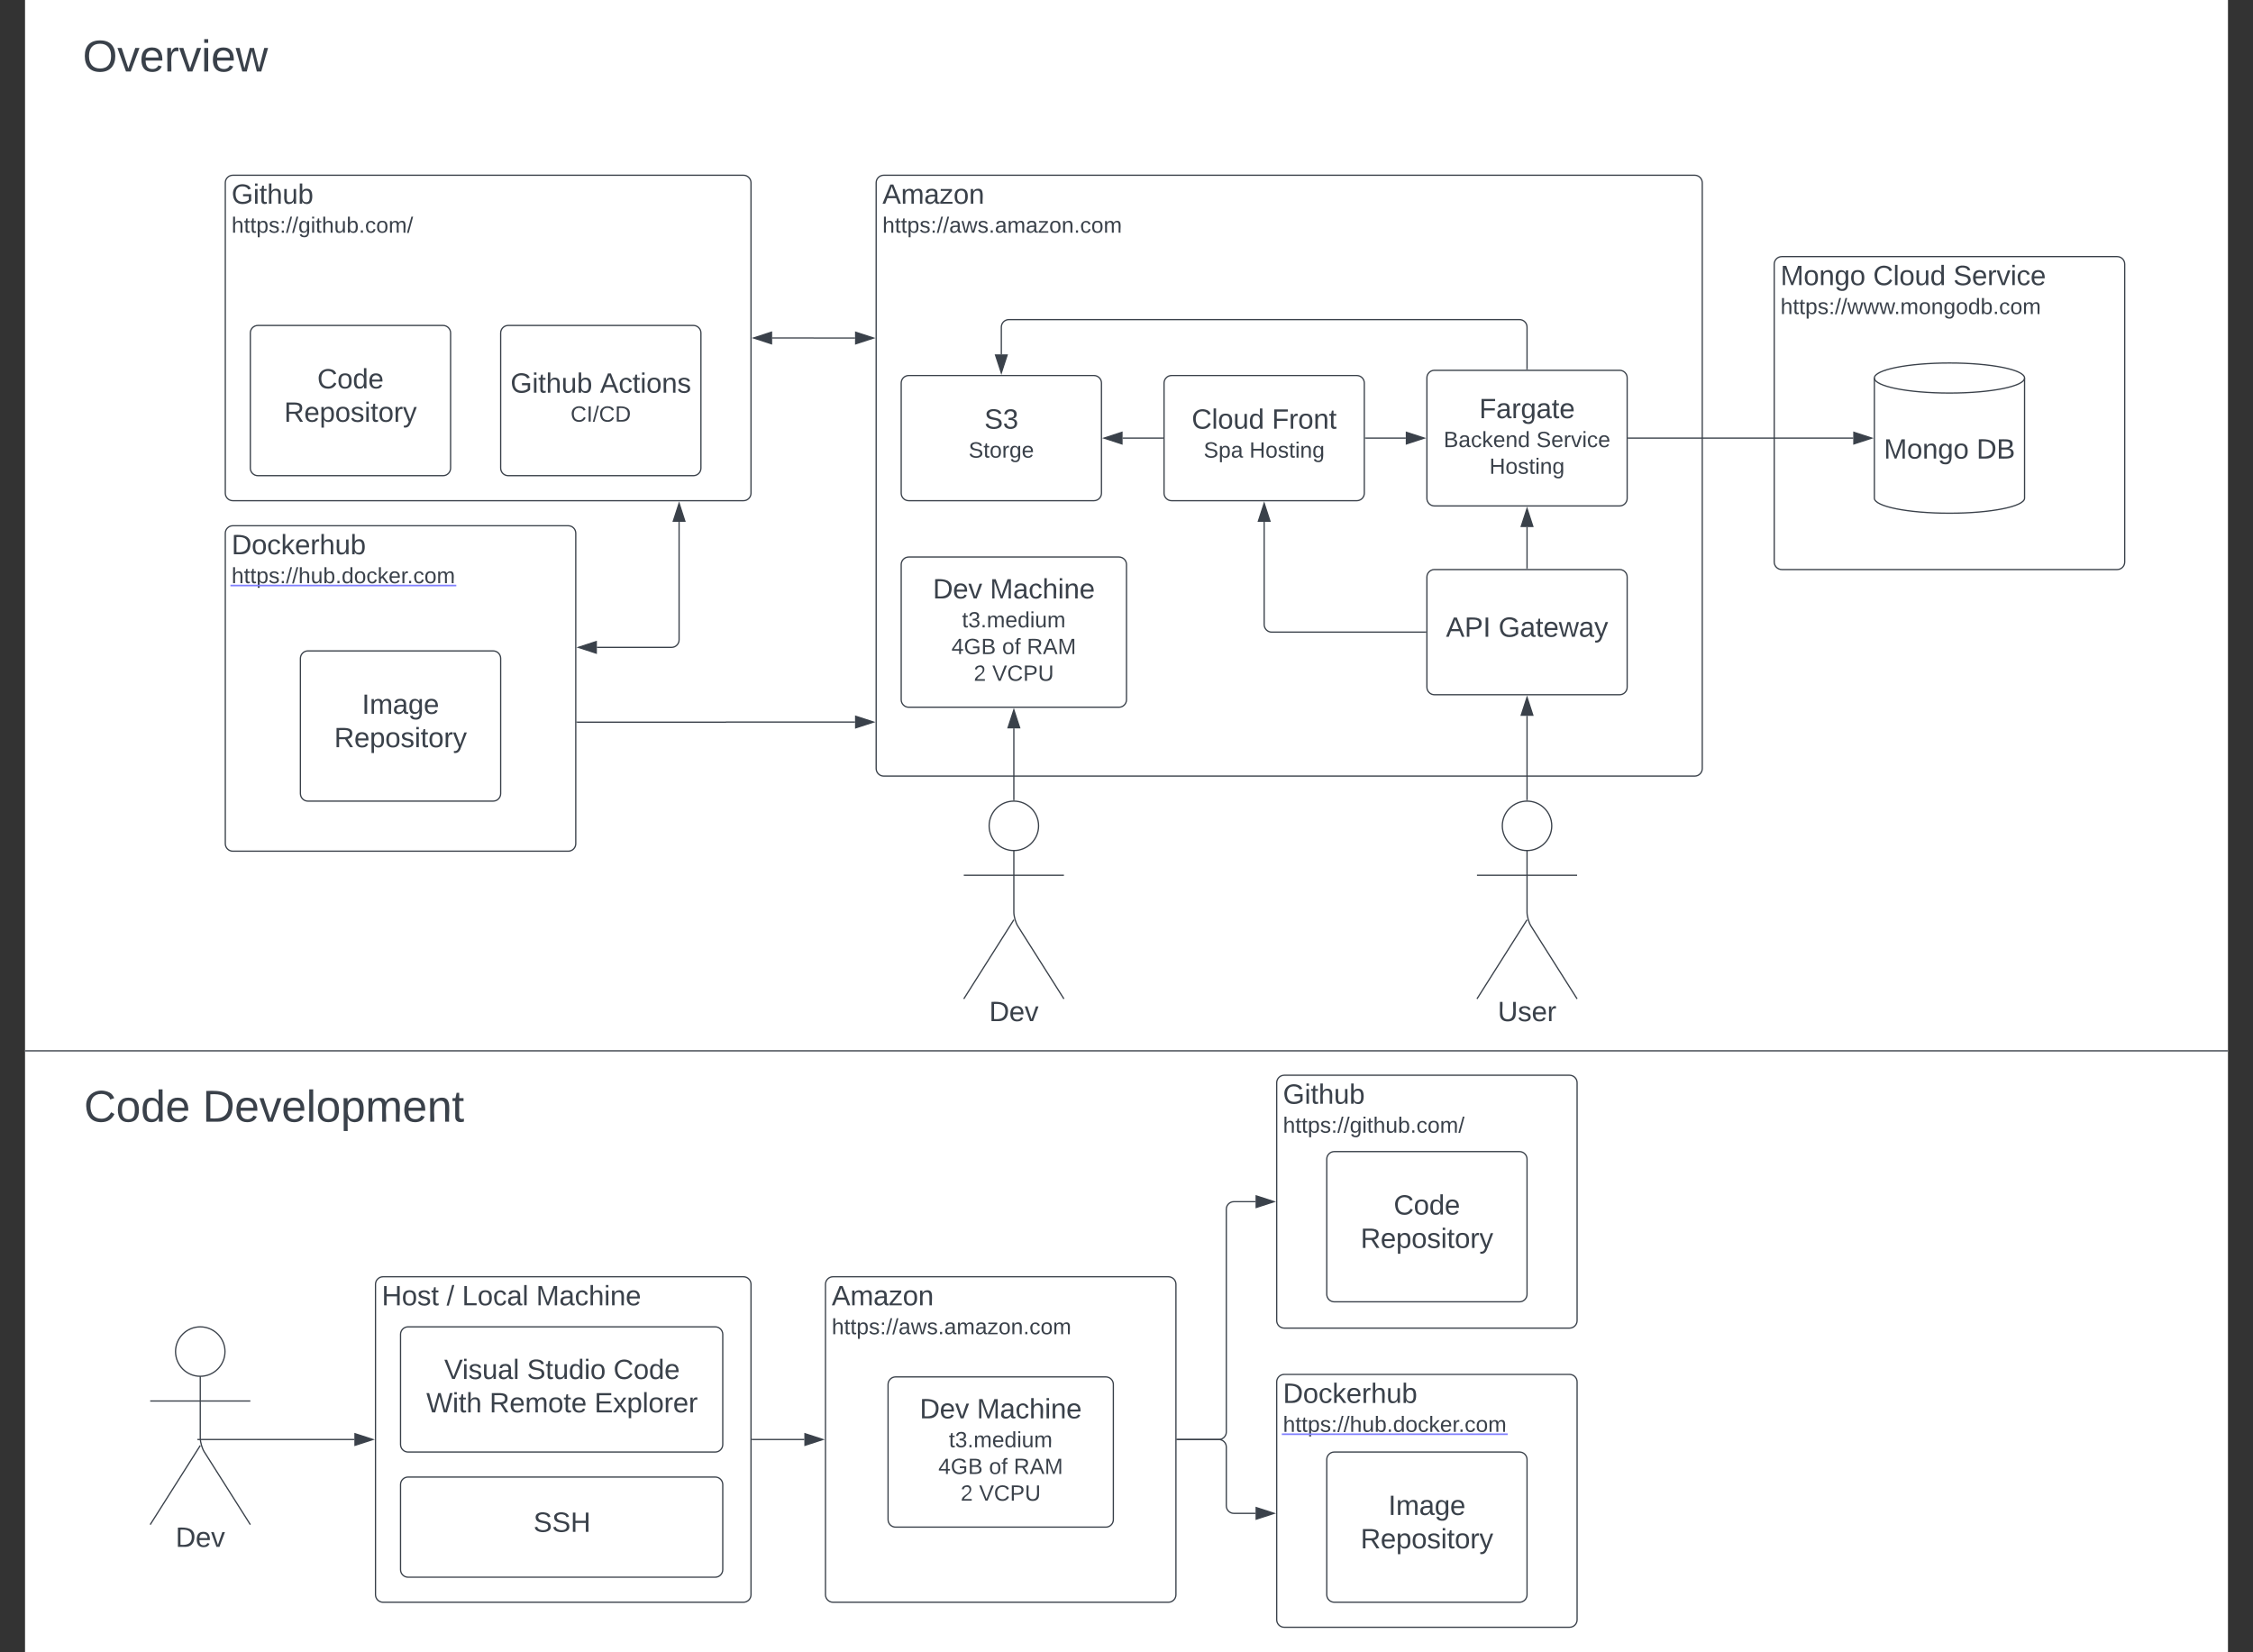 <svg xmlns="http://www.w3.org/2000/svg" xmlns:xlink="http://www.w3.org/1999/xlink" xmlns:lucid="lucid" width="1800" height="1320"><rect width="100%" height="100%" fill="#333333" stroke="none"/><g transform="translate(20 0)" lucid:page-tab-id="0_0"><path d="M0 0h1760v1360H0z" fill="#fff"/><path d="M1397.5 211c0-3.3 2.7-6 6-6h268c3.3 0 6 2.7 6 6v238c0 3.3-2.7 6-6 6h-268c-3.3 0-6-2.7-6-6z" stroke="#3a414a" fill="#fff"/><use xlink:href="#a" transform="matrix(1,0,0,1,1402.5,210) translate(0 17.778)"/><use xlink:href="#b" transform="matrix(1,0,0,1,1402.5,210) translate(74.012 17.778)"/><use xlink:href="#c" transform="matrix(1,0,0,1,1402.5,210) translate(138.086 17.778)"/><use xlink:href="#d" transform="matrix(1,0,0,1,1402.5,210) translate(0 40.889)"/><path d="M680 146c0-3.3 2.7-6 6-6h648c3.3 0 6 2.7 6 6v468c0 3.3-2.7 6-6 6H686c-3.3 0-6-2.7-6-6z" stroke="#3a414a" fill="#fff"/><use xlink:href="#e" transform="matrix(1,0,0,1,685,145) translate(0 17.778)"/><use xlink:href="#f" transform="matrix(1,0,0,1,685,145) translate(0 40.889)"/><path d="M0 859h397.44v60H0z" fill="none"/><use xlink:href="#g" transform="matrix(1,0,0,1,0,859) translate(47.099 37.111)"/><use xlink:href="#h" transform="matrix(1,0,0,1,0,859) translate(141.815 37.111)"/><path d="M0 20h240v60H0z" fill="none"/><use xlink:href="#i" transform="matrix(1,0,0,1,0,20) translate(46.074 37.111)"/><path d="M1120 301.83c0-3.3 2.7-6 6-6h148c3.3 0 6 2.7 6 6v96.34c0 3.3-2.7 6-6 6h-148c-3.3 0-6-2.7-6-6z" stroke="#3a414a" fill="#fff"/><use xlink:href="#j" transform="matrix(1,0,0,1,1125,300.833) translate(36.79 33.247)"/><use xlink:href="#k" transform="matrix(1,0,0,1,1125,300.833) translate(8.383 56.358)"/><use xlink:href="#l" transform="matrix(1,0,0,1,1125,300.833) translate(82.457 56.358)"/><use xlink:href="#m" transform="matrix(1,0,0,1,1125,300.833) translate(44.926 77.691)"/><path d="M1597.5 398c0 6.63-26.86 12-60 12s-60-5.37-60-12v-96c0-6.63 26.86-12 60-12s60 5.37 60 12z" stroke="#3a414a" fill="#fff"/><path d="M1597.5 302c0 6.63-26.86 12-60 12s-60-5.37-60-12" stroke="#3a414a" fill="none"/><use xlink:href="#a" transform="matrix(1,0,0,1,1482.5,319) translate(2.593 47.34)"/><use xlink:href="#n" transform="matrix(1,0,0,1,1482.5,319) translate(76.605 47.34)"/><path d="M1120 461c0-3.3 2.7-6 6-6h148c3.3 0 6 2.7 6 6v88c0 3.3-2.7 6-6 6h-148c-3.3 0-6-2.7-6-6z" stroke="#3a414a" fill="#fff"/><use xlink:href="#o" transform="matrix(1,0,0,1,1125,460) translate(10.216 48.715)"/><use xlink:href="#p" transform="matrix(1,0,0,1,1125,460) translate(52.191 48.715)"/><path d="M1200 454v-32.95" stroke="#3a414a" fill="none"/><path d="M1200.5 454.5h-1v-.5h1z" stroke="#3a414a" stroke-width=".05" fill="#3a414a"/><path d="M1200 406.3l4.64 14.25h-9.28z" stroke="#3a414a" fill="#3a414a"/><path d="M1281 350h179.62" stroke="#3a414a" fill="none"/><path d="M1281 350.5h-.5v-1h.5z" stroke="#3a414a" stroke-width=".05" fill="#3a414a"/><path d="M1475.38 350l-14.26 4.64v-9.28z" stroke="#3a414a" fill="#3a414a"/><path d="M1219.75 659.75c0 10.9-8.84 19.75-19.75 19.75-10.9 0-19.75-8.84-19.75-19.75 0-10.9 8.84-19.75 19.75-19.75 10.9 0 19.75 8.84 19.75 19.75z" stroke="#3a414a" fill="#fff"/><path d="M1200 679.5v49.3c0 3.3 1.44 8.27 3.2 11.07L1240 798m-40-63.2l-40 63.2m0-98.75h80" stroke="#3a414a" fill="none"/><path d="M1160 646c0-3.3 2.7-6 6-6h68c3.3 0 6 2.7 6 6v168c0 3.3-2.7 6-6 6h-68c-3.3 0-6-2.7-6-6z" fill="none"/><use xlink:href="#q" transform="matrix(1,0,0,1,1080,798) translate(96.605 17.778)"/><path d="M1200 639v-67.12" stroke="#3a414a" fill="none"/><path d="M1200.5 639.56l-.47-.06h-.53v-.5h1z" stroke="#3a414a" stroke-width=".05" fill="#3a414a"/><path d="M1200 557.12l4.64 14.26h-9.28z" stroke="#3a414a" fill="#3a414a"/><path d="M700 451c0-3.3 2.7-6 6-6h168c3.3 0 6 2.7 6 6v108c0 3.3-2.7 6-6 6H706c-3.3 0-6-2.7-6-6z" stroke="#3a414a" fill="#fff"/><use xlink:href="#r" transform="matrix(1,0,0,1,705,450) translate(20.278 28.09)"/><use xlink:href="#s" transform="matrix(1,0,0,1,705,450) translate(65.895 28.09)"/><use xlink:href="#t" transform="matrix(1,0,0,1,705,450) translate(43.593 51.201)"/><use xlink:href="#u" transform="matrix(1,0,0,1,705,450) translate(35.173 72.535)"/><use xlink:href="#v" transform="matrix(1,0,0,1,705,450) translate(75.667 72.535)"/><use xlink:href="#w" transform="matrix(1,0,0,1,705,450) translate(95.42 72.535)"/><use xlink:href="#x" transform="matrix(1,0,0,1,705,450) translate(52.951 93.868)"/><use xlink:href="#y" transform="matrix(1,0,0,1,705,450) translate(67.765 93.868)"/><path d="M809.75 659.75c0 10.9-8.84 19.75-19.75 19.75-10.9 0-19.75-8.84-19.75-19.75 0-10.9 8.84-19.75 19.75-19.75 10.9 0 19.75 8.84 19.75 19.75z" stroke="#3a414a" fill="#fff"/><path d="M790 679.5v49.3c0 3.3 1.44 8.27 3.2 11.07L830 798m-40-63.2L750 798m0-98.75h80" stroke="#3a414a" fill="none"/><path d="M750 646c0-3.3 2.7-6 6-6h68c3.3 0 6 2.7 6 6v168c0 3.3-2.7 6-6 6h-68c-3.3 0-6-2.7-6-6z" fill="none"/><use xlink:href="#z" transform="matrix(1,0,0,1,670,798) translate(100.278 17.778)"/><path d="M790 639v-57.12" stroke="#3a414a" fill="none"/><path d="M790.5 639.56l-.47-.06h-.53v-.5h1z" stroke="#3a414a" stroke-width=".05" fill="#3a414a"/><path d="M790 567.12l4.64 14.26h-9.28z" stroke="#3a414a" fill="#3a414a"/><path d="M160 146c0-3.3 2.7-6 6-6h408c3.3 0 6 2.7 6 6v248c0 3.3-2.7 6-6 6H166c-3.3 0-6-2.7-6-6z" stroke="#3a414a" fill="#fff"/><use xlink:href="#A" transform="matrix(1,0,0,1,165,145) translate(0 17.778)"/><use xlink:href="#B" transform="matrix(1,0,0,1,165,145) translate(0 40.889)"/><path d="M180 266c0-3.3 2.7-6 6-6h148c3.3 0 6 2.7 6 6v108c0 3.3-2.7 6-6 6H186c-3.3 0-6-2.7-6-6z" stroke="#3a414a" fill="#fff"/><use xlink:href="#C" transform="matrix(1,0,0,1,185,265) translate(48.488 45.278)"/><use xlink:href="#D" transform="matrix(1,0,0,1,185,265) translate(22.006 71.944)"/><path d="M380 266c0-3.3 2.7-6 6-6h148c3.3 0 6 2.7 6 6v108c0 3.3-2.7 6-6 6H386c-3.3 0-6-2.7-6-6z" stroke="#3a414a" fill="#fff"/><use xlink:href="#E" transform="matrix(1,0,0,1,385,265) translate(2.84 48.715)"/><use xlink:href="#F" transform="matrix(1,0,0,1,385,265) translate(74.383 48.715)"/><use xlink:href="#G" transform="matrix(1,0,0,1,385,265) translate(50.877 71.826)"/><path d="M596.88 270h33.1s.02 0 .02.03c0 0 0 .02.03.02h33.1" stroke="#3a414a" fill="none"/><path d="M582.12 270l14.26-4.64v9.28zM677.88 270.05l-14.26 4.64v-9.28z" stroke="#3a414a" fill="#3a414a"/><path d="M160 426c0-3.3 2.7-6 6-6h268c3.3 0 6 2.7 6 6v248c0 3.3-2.7 6-6 6H166c-3.3 0-6-2.7-6-6z" stroke="#3a414a" fill="#fff"/><use xlink:href="#H" transform="matrix(1,0,0,1,165,425) translate(0 17.778)"/><use xlink:href="#I" transform="matrix(1,0,0,1,165,425) translate(0 40.889)"/><a xlink:href="https://hub.docker.com" target="_blank" transform="matrix(1,0,0,1,165,425)"><path class="lucid-link lucid-hotspot lucid-overlay-hotspot" fill-opacity="0" d="M0 26.67h178.67V48H0z"/></a><path d="M220 526c0-3.3 2.7-6 6-6h148c3.3 0 6 2.7 6 6v108c0 3.3-2.7 6-6 6H226c-3.3 0-6-2.7-6-6z" stroke="#3a414a" fill="#fff"/><use xlink:href="#J" transform="matrix(1,0,0,1,225,525) translate(44.167 45.278)"/><use xlink:href="#D" transform="matrix(1,0,0,1,225,525) translate(22.006 71.944)"/><path d="M441 576.93h118.95c.03 0 .05-.02.05-.05 0-.02.02-.04.05-.04h103.07" stroke="#3a414a" fill="none"/><path d="M441 577.43h-.5v-1h.5z" stroke="#3a414a" stroke-width=".05" fill="#3a414a"/><path d="M677.88 576.84l-14.26 4.63v-9.27z" stroke="#3a414a" fill="#3a414a"/><path d="M456.88 517.17h59.67c3.3 0 6-2.68 6-6v-94.3" stroke="#3a414a" fill="none"/><path d="M442.12 517.17l14.26-4.63v9.27zM522.55 402.12l4.63 14.26h-9.27z" stroke="#3a414a" fill="#3a414a"/><path d="M910 306c0-3.3 2.7-6 6-6h148c3.3 0 6 2.7 6 6v88c0 3.3-2.7 6-6 6H916c-3.3 0-6-2.7-6-6z" stroke="#3a414a" fill="#fff"/><use xlink:href="#K" transform="matrix(1,0,0,1,915,305) translate(17.099 37.465)"/><use xlink:href="#L" transform="matrix(1,0,0,1,915,305) translate(81.173 37.465)"/><use xlink:href="#M" transform="matrix(1,0,0,1,915,305) translate(26.654 60.576)"/><use xlink:href="#m" transform="matrix(1,0,0,1,915,305) translate(63.198 60.576)"/><path d="M1119 505H996c-3.3 0-6-2.7-6-6v-82.12" stroke="#3a414a" fill="none"/><path d="M1119.5 505.5h-.5v-1h.5z" stroke="#3a414a" stroke-width=".05" fill="#3a414a"/><path d="M990 402.12l4.64 14.26h-9.28z" stroke="#3a414a" fill="#3a414a"/><path d="M700 306c0-3.3 2.7-6 6-6h148c3.3 0 6 2.7 6 6v88c0 3.3-2.7 6-6 6H706c-3.3 0-6-2.7-6-6z" stroke="#3a414a" fill="#fff"/><use xlink:href="#N" transform="matrix(1,0,0,1,705,305) translate(61.42 37.465)"/><use xlink:href="#O" transform="matrix(1,0,0,1,705,305) translate(48.852 60.576)"/><path d="M909 350h-32.12" stroke="#3a414a" fill="none"/><path d="M909.5 350.5h-.5v-1h.5z" stroke="#3a414a" stroke-width=".05" fill="#3a414a"/><path d="M862.12 350l14.26-4.64v9.28z" stroke="#3a414a" fill="#3a414a"/><path d="M1071 350h32.12" stroke="#3a414a" fill="none"/><path d="M1071 350.5h-.5v-1h.5z" stroke="#3a414a" stroke-width=".05" fill="#3a414a"/><path d="M1117.88 350l-14.26 4.64v-9.28z" stroke="#3a414a" fill="#3a414a"/><path d="M.25 839.5c0-.14.1-.25.25-.25h1759c.14 0 .25.1.25.25 0 .14-.1.25-.25.25H.5c-.14 0-.25-.1-.25-.25z" stroke="#3a414a" stroke-width=".5" fill="none"/><path d="M1200 294.83v-33.5c0-3.3-2.7-6-6-6H786c-3.3 0-6 2.7-6 6v21.8" stroke="#3a414a" fill="none"/><path d="M1200.5 295.33h-1v-.5h1z" stroke="#3a414a" stroke-width=".05" fill="#3a414a"/><path d="M780 297.88l-4.64-14.26h9.28z" stroke="#3a414a" fill="#3a414a"/><path d="M159.75 1079.75c0 10.9-8.84 19.75-19.75 19.75-10.9 0-19.75-8.84-19.75-19.75 0-10.9 8.84-19.75 19.75-19.75 10.9 0 19.75 8.84 19.75 19.75z" stroke="#3a414a" fill="#fff"/><path d="M140 1099.5v49.3c0 3.3 1.44 8.27 3.2 11.07L180 1218m-40-63.2l-40 63.2m0-98.75h80" stroke="#3a414a" fill="none"/><path d="M100 1066c0-3.3 2.7-6 6-6h68c3.3 0 6 2.7 6 6v168c0 3.3-2.7 6-6 6h-68c-3.3 0-6-2.7-6-6z" fill="none"/><use xlink:href="#P" transform="matrix(1,0,0,1,20,1218) translate(100.278 17.778)"/><path d="M280 1026c0-3.3 2.7-6 6-6h288c3.3 0 6 2.7 6 6v248c0 3.3-2.7 6-6 6H286c-3.3 0-6-2.7-6-6z" stroke="#3a414a" fill="#fff"/><use xlink:href="#Q" transform="matrix(1,0,0,1,285,1025) translate(0 17.778)"/><use xlink:href="#R" transform="matrix(1,0,0,1,285,1025) translate(51.79 17.778)"/><use xlink:href="#S" transform="matrix(1,0,0,1,285,1025) translate(64.136 17.778)"/><use xlink:href="#T" transform="matrix(1,0,0,1,285,1025) translate(123.333 17.778)"/><path d="M300 1066c0-3.3 2.7-6 6-6h245.44c3.3 0 6 2.7 6 6v88c0 3.3-2.7 6-6 6H306c-3.3 0-6-2.7-6-6z" stroke="#3a414a" fill="#fff"/><g><use xlink:href="#U" transform="matrix(1,0,0,1,312,1072) translate(22.895 29.653)"/><use xlink:href="#V" transform="matrix(1,0,0,1,312,1072) translate(89.006 29.653)"/><use xlink:href="#W" transform="matrix(1,0,0,1,312,1072) translate(158.08 29.653)"/><use xlink:href="#X" transform="matrix(1,0,0,1,312,1072) translate(8.574 56.319)"/><use xlink:href="#Y" transform="matrix(1,0,0,1,312,1072) translate(59.068 56.319)"/><use xlink:href="#Z" transform="matrix(1,0,0,1,312,1072) translate(142.895 56.319)"/></g><path d="M300 1186c0-3.3 2.7-6 6-6h245.44c3.3 0 6 2.7 6 6v68c0 3.3-2.7 6-6 6H306c-3.3 0-6-2.7-6-6z" stroke="#3a414a" fill="#fff"/><g><use xlink:href="#aa" transform="matrix(1,0,0,1,312,1192) translate(94.191 31.778)"/></g><path d="M639.5 1026c0-3.3 2.7-6 6-6h268c3.3 0 6 2.7 6 6v248c0 3.3-2.7 6-6 6h-268c-3.3 0-6-2.7-6-6z" stroke="#3a414a" fill="#fff"/><g><use xlink:href="#ab" transform="matrix(1,0,0,1,644.5,1025) translate(0 17.778)"/><use xlink:href="#ac" transform="matrix(1,0,0,1,644.5,1025) translate(0 40.889)"/></g><path d="M689.5 1106c0-3.3 2.7-6 6-6h168c3.3 0 6 2.7 6 6v108c0 3.3-2.7 6-6 6h-168c-3.3 0-6-2.7-6-6z" stroke="#3a414a" fill="#fff"/><g><use xlink:href="#r" transform="matrix(1,0,0,1,694.5,1105) translate(20.278 28.09)"/><use xlink:href="#s" transform="matrix(1,0,0,1,694.5,1105) translate(65.895 28.09)"/><use xlink:href="#t" transform="matrix(1,0,0,1,694.5,1105) translate(43.593 51.201)"/><use xlink:href="#u" transform="matrix(1,0,0,1,694.5,1105) translate(35.173 72.535)"/><use xlink:href="#v" transform="matrix(1,0,0,1,694.5,1105) translate(75.667 72.535)"/><use xlink:href="#w" transform="matrix(1,0,0,1,694.5,1105) translate(95.42 72.535)"/><use xlink:href="#x" transform="matrix(1,0,0,1,694.5,1105) translate(52.951 93.868)"/><use xlink:href="#y" transform="matrix(1,0,0,1,694.5,1105) translate(67.765 93.868)"/></g><path d="M1000 865c0-3.3 2.7-6 6-6h228c3.3 0 6 2.7 6 6v190c0 3.3-2.7 6-6 6h-228c-3.3 0-6-2.7-6-6z" stroke="#3a414a" fill="#fff"/><g><use xlink:href="#ad" transform="matrix(1,0,0,1,1005,864) translate(0 17.778)"/><use xlink:href="#ae" transform="matrix(1,0,0,1,1005,864) translate(0 40.889)"/></g><path d="M1040 926c0-3.3 2.7-6 6-6h148c3.3 0 6 2.7 6 6v108c0 3.3-2.7 6-6 6h-148c-3.3 0-6-2.7-6-6z" stroke="#3a414a" fill="#fff"/><g><use xlink:href="#af" transform="matrix(1,0,0,1,1045,925) translate(48.488 45.278)"/><use xlink:href="#ag" transform="matrix(1,0,0,1,1045,925) translate(22.006 71.944)"/></g><path d="M1000 1104c0-3.3 2.7-6 6-6h228c3.3 0 6 2.7 6 6v190c0 3.3-2.7 6-6 6h-228c-3.3 0-6-2.7-6-6z" stroke="#3a414a" fill="#fff"/><g><use xlink:href="#ah" transform="matrix(1,0,0,1,1005,1103) translate(0 17.778)"/><use xlink:href="#ai" transform="matrix(1,0,0,1,1005,1103) translate(0 40.889)"/></g><g transform="matrix(1,0,0,1,1005,1103)"><a xlink:href="https://hub.docker.com" target="_blank"><path class="lucid-link lucid-hotspot lucid-overlay-hotspot" fill-opacity="0" d="M0 26.67h178.67V48H0z"/></a></g><path d="M1040 1166c0-3.3 2.7-6 6-6h148c3.3 0 6 2.7 6 6v108c0 3.3-2.7 6-6 6h-148c-3.3 0-6-2.7-6-6z" stroke="#3a414a" fill="#fff"/><g><use xlink:href="#aj" transform="matrix(1,0,0,1,1045,1165) translate(44.167 45.278)"/><use xlink:href="#ag" transform="matrix(1,0,0,1,1045,1165) translate(22.006 71.944)"/></g><path d="M141.2 1150H263.1M141.2 1150h-3.5" stroke="#3a414a" fill="none"/><path d="M277.88 1150l-14.26 4.64v-9.28z" stroke="#3a414a" fill="#3a414a"/><path d="M581 1150h41.62" stroke="#3a414a" fill="none"/><path d="M581 1150.5h-.5v-1h.5z" stroke="#3a414a" stroke-width=".05" fill="#3a414a"/><path d="M637.38 1150l-14.26 4.64v-9.28z" stroke="#3a414a" fill="#3a414a"/><path d="M920.5 1150h33.25c3.3 0 6-2.7 6-6V966c0-3.3 2.7-6 6-6h17.37" stroke="#3a414a" fill="none"/><path d="M920.5 1150.5h-.5v-1h.5z" stroke="#3a414a" stroke-width=".05" fill="#3a414a"/><path d="M997.88 960l-14.26 4.64v-9.28z" stroke="#3a414a" fill="#3a414a"/><path d="M920.5 1150h33.25c3.3 0 6 2.7 6 6v47c0 3.3 2.7 6 6 6h17.37" stroke="#3a414a" fill="none"/><path d="M920.5 1150.5h-.5v-1h.5z" stroke="#3a414a" stroke-width=".05" fill="#3a414a"/><path d="M997.88 1209l-14.26 4.64v-9.28z" stroke="#3a414a" fill="#3a414a"/><defs><path fill="#3a414a" d="M240 0l2-218c-23 76-54 145-80 218h-23L58-218 59 0H30v-248h44l77 211c21-75 51-140 76-211h43V0h-30" id="ak"/><path fill="#3a414a" d="M100-194c62-1 85 37 85 99 1 63-27 99-86 99S16-35 15-95c0-66 28-99 85-99zM99-20c44 1 53-31 53-75 0-43-8-75-51-75s-53 32-53 75 10 74 51 75" id="al"/><path fill="#3a414a" d="M117-194c89-4 53 116 60 194h-32v-121c0-31-8-49-39-48C34-167 62-67 57 0H25l-1-190h30c1 10-1 24 2 32 11-22 29-35 61-36" id="am"/><path fill="#3a414a" d="M177-190C167-65 218 103 67 71c-23-6-38-20-44-43l32-5c15 47 100 32 89-28v-30C133-14 115 1 83 1 29 1 15-40 15-95c0-56 16-97 71-98 29-1 48 16 59 35 1-10 0-23 2-32h30zM94-22c36 0 50-32 50-73 0-42-14-75-50-75-39 0-46 34-46 75s6 73 46 73" id="an"/><g id="a"><use transform="matrix(0.062,0,0,0.062,0,0)" xlink:href="#ak"/><use transform="matrix(0.062,0,0,0.062,18.457,0)" xlink:href="#al"/><use transform="matrix(0.062,0,0,0.062,30.802,0)" xlink:href="#am"/><use transform="matrix(0.062,0,0,0.062,43.148,0)" xlink:href="#an"/><use transform="matrix(0.062,0,0,0.062,55.494,0)" xlink:href="#al"/></g><path fill="#3a414a" d="M212-179c-10-28-35-45-73-45-59 0-87 40-87 99 0 60 29 101 89 101 43 0 62-24 78-52l27 14C228-24 195 4 139 4 59 4 22-46 18-125c-6-104 99-153 187-111 19 9 31 26 39 46" id="ao"/><path fill="#3a414a" d="M24 0v-261h32V0H24" id="ap"/><path fill="#3a414a" d="M84 4C-5 8 30-112 23-190h32v120c0 31 7 50 39 49 72-2 45-101 50-169h31l1 190h-30c-1-10 1-25-2-33-11 22-28 36-60 37" id="aq"/><path fill="#3a414a" d="M85-194c31 0 48 13 60 33l-1-100h32l1 261h-30c-2-10 0-23-3-31C134-8 116 4 85 4 32 4 16-35 15-94c0-66 23-100 70-100zm9 24c-40 0-46 34-46 75 0 40 6 74 45 74 42 0 51-32 51-76 0-42-9-74-50-73" id="ar"/><g id="b"><use transform="matrix(0.062,0,0,0.062,0,0)" xlink:href="#ao"/><use transform="matrix(0.062,0,0,0.062,15.988,0)" xlink:href="#ap"/><use transform="matrix(0.062,0,0,0.062,20.864,0)" xlink:href="#al"/><use transform="matrix(0.062,0,0,0.062,33.21,0)" xlink:href="#aq"/><use transform="matrix(0.062,0,0,0.062,45.556,0)" xlink:href="#ar"/></g><path fill="#3a414a" d="M185-189c-5-48-123-54-124 2 14 75 158 14 163 119 3 78-121 87-175 55-17-10-28-26-33-46l33-7c5 56 141 63 141-1 0-78-155-14-162-118-5-82 145-84 179-34 5 7 8 16 11 25" id="as"/><path fill="#3a414a" d="M100-194c63 0 86 42 84 106H49c0 40 14 67 53 68 26 1 43-12 49-29l28 8c-11 28-37 45-77 45C44 4 14-33 15-96c1-61 26-98 85-98zm52 81c6-60-76-77-97-28-3 7-6 17-6 28h103" id="at"/><path fill="#3a414a" d="M114-163C36-179 61-72 57 0H25l-1-190h30c1 12-1 29 2 39 6-27 23-49 58-41v29" id="au"/><path fill="#3a414a" d="M108 0H70L1-190h34L89-25l56-165h34" id="av"/><path fill="#3a414a" d="M24-231v-30h32v30H24zM24 0v-190h32V0H24" id="aw"/><path fill="#3a414a" d="M96-169c-40 0-48 33-48 73s9 75 48 75c24 0 41-14 43-38l32 2c-6 37-31 61-74 61-59 0-76-41-82-99-10-93 101-131 147-64 4 7 5 14 7 22l-32 3c-4-21-16-35-41-35" id="ax"/><g id="c"><use transform="matrix(0.062,0,0,0.062,0,0)" xlink:href="#as"/><use transform="matrix(0.062,0,0,0.062,14.815,0)" xlink:href="#at"/><use transform="matrix(0.062,0,0,0.062,27.16,0)" xlink:href="#au"/><use transform="matrix(0.062,0,0,0.062,34.506,0)" xlink:href="#av"/><use transform="matrix(0.062,0,0,0.062,45.617,0)" xlink:href="#aw"/><use transform="matrix(0.062,0,0,0.062,50.494,0)" xlink:href="#ax"/><use transform="matrix(0.062,0,0,0.062,61.605,0)" xlink:href="#at"/></g><path fill="#3a414a" d="M106-169C34-169 62-67 57 0H25v-261h32l-1 103c12-21 28-36 61-36 89 0 53 116 60 194h-32v-121c2-32-8-49-39-48" id="ay"/><path fill="#3a414a" d="M59-47c-2 24 18 29 38 22v24C64 9 27 4 27-40v-127H5v-23h24l9-43h21v43h35v23H59v120" id="az"/><path fill="#3a414a" d="M115-194c55 1 70 41 70 98S169 2 115 4C84 4 66-9 55-30l1 105H24l-1-265h31l2 30c10-21 28-34 59-34zm-8 174c40 0 45-34 45-75s-6-73-45-74c-42 0-51 32-51 76 0 43 10 73 51 73" id="aA"/><path fill="#3a414a" d="M135-143c-3-34-86-38-87 0 15 53 115 12 119 90S17 21 10-45l28-5c4 36 97 45 98 0-10-56-113-15-118-90-4-57 82-63 122-42 12 7 21 19 24 35" id="aB"/><path fill="#3a414a" d="M33-154v-36h34v36H33zM33 0v-36h34V0H33" id="aC"/><path fill="#3a414a" d="M0 4l72-265h28L28 4H0" id="aD"/><path fill="#3a414a" d="M206 0h-36l-40-164L89 0H53L-1-190h32L70-26l43-164h34l41 164 42-164h31" id="aE"/><path fill="#3a414a" d="M33 0v-38h34V0H33" id="aF"/><path fill="#3a414a" d="M210-169c-67 3-38 105-44 169h-31v-121c0-29-5-50-35-48C34-165 62-65 56 0H25l-1-190h30c1 10-1 24 2 32 10-44 99-50 107 0 11-21 27-35 58-36 85-2 47 119 55 194h-31v-121c0-29-5-49-35-48" id="aG"/><path fill="#3a414a" d="M115-194c53 0 69 39 70 98 0 66-23 100-70 100C84 3 66-7 56-30L54 0H23l1-261h32v101c10-23 28-34 59-34zm-8 174c40 0 45-34 45-75 0-40-5-75-45-74-42 0-51 32-51 76 0 43 10 73 51 73" id="aH"/><g id="d"><use transform="matrix(0.049,0,0,0.049,0,0)" xlink:href="#ay"/><use transform="matrix(0.049,0,0,0.049,9.877,0)" xlink:href="#az"/><use transform="matrix(0.049,0,0,0.049,14.815,0)" xlink:href="#az"/><use transform="matrix(0.049,0,0,0.049,19.753,0)" xlink:href="#aA"/><use transform="matrix(0.049,0,0,0.049,29.63,0)" xlink:href="#aB"/><use transform="matrix(0.049,0,0,0.049,38.519,0)" xlink:href="#aC"/><use transform="matrix(0.049,0,0,0.049,43.457,0)" xlink:href="#aD"/><use transform="matrix(0.049,0,0,0.049,48.395,0)" xlink:href="#aD"/><use transform="matrix(0.049,0,0,0.049,53.333,0)" xlink:href="#aE"/><use transform="matrix(0.049,0,0,0.049,66.123,0)" xlink:href="#aE"/><use transform="matrix(0.049,0,0,0.049,78.914,0)" xlink:href="#aE"/><use transform="matrix(0.049,0,0,0.049,90.716,0)" xlink:href="#aF"/><use transform="matrix(0.049,0,0,0.049,95.654,0)" xlink:href="#aG"/><use transform="matrix(0.049,0,0,0.049,110.42,0)" xlink:href="#al"/><use transform="matrix(0.049,0,0,0.049,120.296,0)" xlink:href="#am"/><use transform="matrix(0.049,0,0,0.049,130.173,0)" xlink:href="#an"/><use transform="matrix(0.049,0,0,0.049,140.049,0)" xlink:href="#al"/><use transform="matrix(0.049,0,0,0.049,149.926,0)" xlink:href="#ar"/><use transform="matrix(0.049,0,0,0.049,159.802,0)" xlink:href="#aH"/><use transform="matrix(0.049,0,0,0.049,169.679,0)" xlink:href="#aF"/><use transform="matrix(0.049,0,0,0.049,174.617,0)" xlink:href="#ax"/><use transform="matrix(0.049,0,0,0.049,183.506,0)" xlink:href="#al"/><use transform="matrix(0.049,0,0,0.049,193.383,0)" xlink:href="#aG"/></g><path fill="#3a414a" d="M205 0l-28-72H64L36 0H1l101-248h38L239 0h-34zm-38-99l-47-123c-12 45-31 82-46 123h93" id="aI"/><path fill="#3a414a" d="M141-36C126-15 110 5 73 4 37 3 15-17 15-53c-1-64 63-63 125-63 3-35-9-54-41-54-24 1-41 7-42 31l-33-3c5-37 33-52 76-52 45 0 72 20 72 64v82c-1 20 7 32 28 27v20c-31 9-61-2-59-35zM48-53c0 20 12 33 32 33 41-3 63-29 60-74-43 2-92-5-92 41" id="aJ"/><path fill="#3a414a" d="M9 0v-24l116-142H16v-24h144v24L44-24h123V0H9" id="aK"/><g id="e"><use transform="matrix(0.062,0,0,0.062,0,0)" xlink:href="#aI"/><use transform="matrix(0.062,0,0,0.062,14.815,0)" xlink:href="#aG"/><use transform="matrix(0.062,0,0,0.062,33.272,0)" xlink:href="#aJ"/><use transform="matrix(0.062,0,0,0.062,45.617,0)" xlink:href="#aK"/><use transform="matrix(0.062,0,0,0.062,56.728,0)" xlink:href="#al"/><use transform="matrix(0.062,0,0,0.062,69.074,0)" xlink:href="#am"/></g><g id="f"><use transform="matrix(0.049,0,0,0.049,0,0)" xlink:href="#ay"/><use transform="matrix(0.049,0,0,0.049,9.877,0)" xlink:href="#az"/><use transform="matrix(0.049,0,0,0.049,14.815,0)" xlink:href="#az"/><use transform="matrix(0.049,0,0,0.049,19.753,0)" xlink:href="#aA"/><use transform="matrix(0.049,0,0,0.049,29.63,0)" xlink:href="#aB"/><use transform="matrix(0.049,0,0,0.049,38.519,0)" xlink:href="#aC"/><use transform="matrix(0.049,0,0,0.049,43.457,0)" xlink:href="#aD"/><use transform="matrix(0.049,0,0,0.049,48.395,0)" xlink:href="#aD"/><use transform="matrix(0.049,0,0,0.049,53.333,0)" xlink:href="#aJ"/><use transform="matrix(0.049,0,0,0.049,63.21,0)" xlink:href="#aE"/><use transform="matrix(0.049,0,0,0.049,76,0)" xlink:href="#aB"/><use transform="matrix(0.049,0,0,0.049,84.889,0)" xlink:href="#aF"/><use transform="matrix(0.049,0,0,0.049,89.827,0)" xlink:href="#aJ"/><use transform="matrix(0.049,0,0,0.049,99.704,0)" xlink:href="#aG"/><use transform="matrix(0.049,0,0,0.049,114.469,0)" xlink:href="#aJ"/><use transform="matrix(0.049,0,0,0.049,124.346,0)" xlink:href="#aK"/><use transform="matrix(0.049,0,0,0.049,133.235,0)" xlink:href="#al"/><use transform="matrix(0.049,0,0,0.049,143.111,0)" xlink:href="#am"/><use transform="matrix(0.049,0,0,0.049,152.988,0)" xlink:href="#aF"/><use transform="matrix(0.049,0,0,0.049,157.926,0)" xlink:href="#ax"/><use transform="matrix(0.049,0,0,0.049,166.815,0)" xlink:href="#al"/><use transform="matrix(0.049,0,0,0.049,176.691,0)" xlink:href="#aG"/></g><g id="g"><use transform="matrix(0.099,0,0,0.099,0,0)" xlink:href="#ao"/><use transform="matrix(0.099,0,0,0.099,25.58,0)" xlink:href="#al"/><use transform="matrix(0.099,0,0,0.099,45.333,0)" xlink:href="#ar"/><use transform="matrix(0.099,0,0,0.099,65.086,0)" xlink:href="#at"/></g><path fill="#3a414a" d="M30-248c118-7 216 8 213 122C240-48 200 0 122 0H30v-248zM63-27c89 8 146-16 146-99s-60-101-146-95v194" id="aL"/><g id="h"><use transform="matrix(0.099,0,0,0.099,0,0)" xlink:href="#aL"/><use transform="matrix(0.099,0,0,0.099,25.58,0)" xlink:href="#at"/><use transform="matrix(0.099,0,0,0.099,45.333,0)" xlink:href="#av"/><use transform="matrix(0.099,0,0,0.099,63.111,0)" xlink:href="#at"/><use transform="matrix(0.099,0,0,0.099,82.864,0)" xlink:href="#ap"/><use transform="matrix(0.099,0,0,0.099,90.667,0)" xlink:href="#al"/><use transform="matrix(0.099,0,0,0.099,110.42,0)" xlink:href="#aA"/><use transform="matrix(0.099,0,0,0.099,130.173,0)" xlink:href="#aG"/><use transform="matrix(0.099,0,0,0.099,159.704,0)" xlink:href="#at"/><use transform="matrix(0.099,0,0,0.099,179.457,0)" xlink:href="#am"/><use transform="matrix(0.099,0,0,0.099,199.21,0)" xlink:href="#az"/></g><path fill="#3a414a" d="M140-251c81 0 123 46 123 126C263-46 219 4 140 4 59 4 17-45 17-125s42-126 123-126zm0 227c63 0 89-41 89-101s-29-99-89-99c-61 0-89 39-89 99S79-25 140-24" id="aM"/><g id="i"><use transform="matrix(0.099,0,0,0.099,0,0)" xlink:href="#aM"/><use transform="matrix(0.099,0,0,0.099,27.654,0)" xlink:href="#av"/><use transform="matrix(0.099,0,0,0.099,45.432,0)" xlink:href="#at"/><use transform="matrix(0.099,0,0,0.099,65.185,0)" xlink:href="#au"/><use transform="matrix(0.099,0,0,0.099,76.938,0)" xlink:href="#av"/><use transform="matrix(0.099,0,0,0.099,94.716,0)" xlink:href="#aw"/><use transform="matrix(0.099,0,0,0.099,102.519,0)" xlink:href="#at"/><use transform="matrix(0.099,0,0,0.099,122.272,0)" xlink:href="#aE"/></g><path fill="#3a414a" d="M63-220v92h138v28H63V0H30v-248h175v28H63" id="aN"/><g id="j"><use transform="matrix(0.062,0,0,0.062,0,0)" xlink:href="#aN"/><use transform="matrix(0.062,0,0,0.062,13.519,0)" xlink:href="#aJ"/><use transform="matrix(0.062,0,0,0.062,25.864,0)" xlink:href="#au"/><use transform="matrix(0.062,0,0,0.062,33.21,0)" xlink:href="#an"/><use transform="matrix(0.062,0,0,0.062,45.556,0)" xlink:href="#aJ"/><use transform="matrix(0.062,0,0,0.062,57.901,0)" xlink:href="#az"/><use transform="matrix(0.062,0,0,0.062,64.074,0)" xlink:href="#at"/></g><path fill="#3a414a" d="M160-131c35 5 61 23 61 61C221 17 115-2 30 0v-248c76 3 177-17 177 60 0 33-19 50-47 57zm-97-11c50-1 110 9 110-42 0-47-63-36-110-37v79zm0 115c55-2 124 14 124-45 0-56-70-42-124-44v89" id="aO"/><path fill="#3a414a" d="M143 0L79-87 56-68V0H24v-261h32v163l83-92h37l-77 82L181 0h-38" id="aP"/><g id="k"><use transform="matrix(0.049,0,0,0.049,0,0)" xlink:href="#aO"/><use transform="matrix(0.049,0,0,0.049,11.852,0)" xlink:href="#aJ"/><use transform="matrix(0.049,0,0,0.049,21.728,0)" xlink:href="#ax"/><use transform="matrix(0.049,0,0,0.049,30.617,0)" xlink:href="#aP"/><use transform="matrix(0.049,0,0,0.049,39.506,0)" xlink:href="#at"/><use transform="matrix(0.049,0,0,0.049,49.383,0)" xlink:href="#am"/><use transform="matrix(0.049,0,0,0.049,59.259,0)" xlink:href="#ar"/></g><g id="l"><use transform="matrix(0.049,0,0,0.049,0,0)" xlink:href="#as"/><use transform="matrix(0.049,0,0,0.049,11.852,0)" xlink:href="#at"/><use transform="matrix(0.049,0,0,0.049,21.728,0)" xlink:href="#au"/><use transform="matrix(0.049,0,0,0.049,27.605,0)" xlink:href="#av"/><use transform="matrix(0.049,0,0,0.049,36.494,0)" xlink:href="#aw"/><use transform="matrix(0.049,0,0,0.049,40.395,0)" xlink:href="#ax"/><use transform="matrix(0.049,0,0,0.049,49.284,0)" xlink:href="#at"/></g><path fill="#3a414a" d="M197 0v-115H63V0H30v-248h33v105h134v-105h34V0h-34" id="aQ"/><g id="m"><use transform="matrix(0.049,0,0,0.049,0,0)" xlink:href="#aQ"/><use transform="matrix(0.049,0,0,0.049,12.79,0)" xlink:href="#al"/><use transform="matrix(0.049,0,0,0.049,22.667,0)" xlink:href="#aB"/><use transform="matrix(0.049,0,0,0.049,31.556,0)" xlink:href="#az"/><use transform="matrix(0.049,0,0,0.049,36.494,0)" xlink:href="#aw"/><use transform="matrix(0.049,0,0,0.049,40.395,0)" xlink:href="#am"/><use transform="matrix(0.049,0,0,0.049,50.272,0)" xlink:href="#an"/></g><g id="n"><use transform="matrix(0.062,0,0,0.062,0,0)" xlink:href="#aL"/><use transform="matrix(0.062,0,0,0.062,15.988,0)" xlink:href="#aO"/></g><path fill="#3a414a" d="M30-248c87 1 191-15 191 75 0 78-77 80-158 76V0H30v-248zm33 125c57 0 124 11 124-50 0-59-68-47-124-48v98" id="aR"/><path fill="#3a414a" d="M33 0v-248h34V0H33" id="aS"/><g id="o"><use transform="matrix(0.062,0,0,0.062,0,0)" xlink:href="#aI"/><use transform="matrix(0.062,0,0,0.062,14.815,0)" xlink:href="#aR"/><use transform="matrix(0.062,0,0,0.062,29.63,0)" xlink:href="#aS"/></g><path fill="#3a414a" d="M143 4C61 4 22-44 18-125c-5-107 100-154 193-111 17 8 29 25 37 43l-32 9c-13-25-37-40-76-40-61 0-88 39-88 99 0 61 29 100 91 101 35 0 62-11 79-27v-45h-74v-28h105v86C228-13 192 4 143 4" id="aT"/><path fill="#3a414a" d="M179-190L93 31C79 59 56 82 12 73V49c39 6 53-20 64-50L1-190h34L92-34l54-156h33" id="aU"/><g id="p"><use transform="matrix(0.062,0,0,0.062,0,0)" xlink:href="#aT"/><use transform="matrix(0.062,0,0,0.062,17.284,0)" xlink:href="#aJ"/><use transform="matrix(0.062,0,0,0.062,29.63,0)" xlink:href="#az"/><use transform="matrix(0.062,0,0,0.062,35.802,0)" xlink:href="#at"/><use transform="matrix(0.062,0,0,0.062,48.148,0)" xlink:href="#aE"/><use transform="matrix(0.062,0,0,0.062,64.136,0)" xlink:href="#aJ"/><use transform="matrix(0.062,0,0,0.062,76.481,0)" xlink:href="#aU"/></g><path fill="#3a414a" d="M232-93c-1 65-40 97-104 97C67 4 28-28 28-90v-158h33c8 89-33 224 67 224 102 0 64-133 71-224h33v155" id="aV"/><g id="q"><use transform="matrix(0.062,0,0,0.062,0,0)" xlink:href="#aV"/><use transform="matrix(0.062,0,0,0.062,15.988,0)" xlink:href="#aB"/><use transform="matrix(0.062,0,0,0.062,27.099,0)" xlink:href="#at"/><use transform="matrix(0.062,0,0,0.062,39.444,0)" xlink:href="#au"/></g><g id="r"><use transform="matrix(0.062,0,0,0.062,0,0)" xlink:href="#aL"/><use transform="matrix(0.062,0,0,0.062,15.988,0)" xlink:href="#at"/><use transform="matrix(0.062,0,0,0.062,28.333,0)" xlink:href="#av"/></g><g id="s"><use transform="matrix(0.062,0,0,0.062,0,0)" xlink:href="#ak"/><use transform="matrix(0.062,0,0,0.062,18.457,0)" xlink:href="#aJ"/><use transform="matrix(0.062,0,0,0.062,30.802,0)" xlink:href="#ax"/><use transform="matrix(0.062,0,0,0.062,41.914,0)" xlink:href="#ay"/><use transform="matrix(0.062,0,0,0.062,54.259,0)" xlink:href="#aw"/><use transform="matrix(0.062,0,0,0.062,59.136,0)" xlink:href="#am"/><use transform="matrix(0.062,0,0,0.062,71.481,0)" xlink:href="#at"/></g><path fill="#3a414a" d="M126-127c33 6 58 20 58 59 0 88-139 92-164 29-3-8-5-16-6-25l32-3c6 27 21 44 54 44 32 0 52-15 52-46 0-38-36-46-79-43v-28c39 1 72-4 72-42 0-27-17-43-46-43-28 0-47 15-49 41l-32-3c6-42 35-63 81-64 48-1 79 21 79 65 0 36-21 52-52 59" id="aW"/><g id="t"><use transform="matrix(0.049,0,0,0.049,0,0)" xlink:href="#az"/><use transform="matrix(0.049,0,0,0.049,4.938,0)" xlink:href="#aW"/><use transform="matrix(0.049,0,0,0.049,14.815,0)" xlink:href="#aF"/><use transform="matrix(0.049,0,0,0.049,19.753,0)" xlink:href="#aG"/><use transform="matrix(0.049,0,0,0.049,34.519,0)" xlink:href="#at"/><use transform="matrix(0.049,0,0,0.049,44.395,0)" xlink:href="#ar"/><use transform="matrix(0.049,0,0,0.049,54.272,0)" xlink:href="#aw"/><use transform="matrix(0.049,0,0,0.049,58.173,0)" xlink:href="#aq"/><use transform="matrix(0.049,0,0,0.049,68.049,0)" xlink:href="#aG"/></g><path fill="#3a414a" d="M155-56V0h-30v-56H8v-25l114-167h33v167h35v25h-35zm-30-156c-27 46-58 90-88 131h88v-131" id="aX"/><g id="u"><use transform="matrix(0.049,0,0,0.049,0,0)" xlink:href="#aX"/><use transform="matrix(0.049,0,0,0.049,9.877,0)" xlink:href="#aT"/><use transform="matrix(0.049,0,0,0.049,23.704,0)" xlink:href="#aO"/></g><path fill="#3a414a" d="M101-234c-31-9-42 10-38 44h38v23H63V0H32v-167H5v-23h27c-7-52 17-82 69-68v24" id="aY"/><g id="v"><use transform="matrix(0.049,0,0,0.049,0,0)" xlink:href="#al"/><use transform="matrix(0.049,0,0,0.049,9.877,0)" xlink:href="#aY"/></g><path fill="#3a414a" d="M233-177c-1 41-23 64-60 70L243 0h-38l-65-103H63V0H30v-248c88 3 205-21 203 71zM63-129c60-2 137 13 137-47 0-61-80-42-137-45v92" id="aZ"/><g id="w"><use transform="matrix(0.049,0,0,0.049,0,0)" xlink:href="#aZ"/><use transform="matrix(0.049,0,0,0.049,12.79,0)" xlink:href="#aI"/><use transform="matrix(0.049,0,0,0.049,24.642,0)" xlink:href="#ak"/></g><path fill="#3a414a" d="M101-251c82-7 93 87 43 132L82-64C71-53 59-42 53-27h129V0H18c2-99 128-94 128-182 0-28-16-43-45-43s-46 15-49 41l-32-3c6-41 34-60 81-64" id="ba"/><use transform="matrix(0.049,0,0,0.049,0,0)" xlink:href="#ba" id="x"/><path fill="#3a414a" d="M137 0h-34L2-248h35l83 218 83-218h36" id="bb"/><g id="y"><use transform="matrix(0.049,0,0,0.049,0,0)" xlink:href="#bb"/><use transform="matrix(0.049,0,0,0.049,11.852,0)" xlink:href="#ao"/><use transform="matrix(0.049,0,0,0.049,24.642,0)" xlink:href="#aR"/><use transform="matrix(0.049,0,0,0.049,36.494,0)" xlink:href="#aV"/></g><g id="z"><use transform="matrix(0.062,0,0,0.062,0,0)" xlink:href="#aL"/><use transform="matrix(0.062,0,0,0.062,15.988,0)" xlink:href="#at"/><use transform="matrix(0.062,0,0,0.062,28.333,0)" xlink:href="#av"/></g><g id="A"><use transform="matrix(0.062,0,0,0.062,0,0)" xlink:href="#aT"/><use transform="matrix(0.062,0,0,0.062,17.284,0)" xlink:href="#aw"/><use transform="matrix(0.062,0,0,0.062,22.16,0)" xlink:href="#az"/><use transform="matrix(0.062,0,0,0.062,28.333,0)" xlink:href="#ay"/><use transform="matrix(0.062,0,0,0.062,40.679,0)" xlink:href="#aq"/><use transform="matrix(0.062,0,0,0.062,53.025,0)" xlink:href="#aH"/></g><g id="B"><use transform="matrix(0.049,0,0,0.049,0,0)" xlink:href="#ay"/><use transform="matrix(0.049,0,0,0.049,9.877,0)" xlink:href="#az"/><use transform="matrix(0.049,0,0,0.049,14.815,0)" xlink:href="#az"/><use transform="matrix(0.049,0,0,0.049,19.753,0)" xlink:href="#aA"/><use transform="matrix(0.049,0,0,0.049,29.63,0)" xlink:href="#aB"/><use transform="matrix(0.049,0,0,0.049,38.519,0)" xlink:href="#aC"/><use transform="matrix(0.049,0,0,0.049,43.457,0)" xlink:href="#aD"/><use transform="matrix(0.049,0,0,0.049,48.395,0)" xlink:href="#aD"/><use transform="matrix(0.049,0,0,0.049,53.333,0)" xlink:href="#an"/><use transform="matrix(0.049,0,0,0.049,63.21,0)" xlink:href="#aw"/><use transform="matrix(0.049,0,0,0.049,67.111,0)" xlink:href="#az"/><use transform="matrix(0.049,0,0,0.049,72.049,0)" xlink:href="#ay"/><use transform="matrix(0.049,0,0,0.049,81.926,0)" xlink:href="#aq"/><use transform="matrix(0.049,0,0,0.049,91.802,0)" xlink:href="#aH"/><use transform="matrix(0.049,0,0,0.049,101.679,0)" xlink:href="#aF"/><use transform="matrix(0.049,0,0,0.049,106.617,0)" xlink:href="#ax"/><use transform="matrix(0.049,0,0,0.049,115.506,0)" xlink:href="#al"/><use transform="matrix(0.049,0,0,0.049,125.383,0)" xlink:href="#aG"/><use transform="matrix(0.049,0,0,0.049,140.148,0)" xlink:href="#aD"/></g><g id="C"><use transform="matrix(0.062,0,0,0.062,0,0)" xlink:href="#ao"/><use transform="matrix(0.062,0,0,0.062,15.988,0)" xlink:href="#al"/><use transform="matrix(0.062,0,0,0.062,28.333,0)" xlink:href="#ar"/><use transform="matrix(0.062,0,0,0.062,40.679,0)" xlink:href="#at"/></g><g id="D"><use transform="matrix(0.062,0,0,0.062,0,0)" xlink:href="#aZ"/><use transform="matrix(0.062,0,0,0.062,15.988,0)" xlink:href="#at"/><use transform="matrix(0.062,0,0,0.062,28.333,0)" xlink:href="#aA"/><use transform="matrix(0.062,0,0,0.062,40.679,0)" xlink:href="#al"/><use transform="matrix(0.062,0,0,0.062,53.025,0)" xlink:href="#aB"/><use transform="matrix(0.062,0,0,0.062,64.136,0)" xlink:href="#aw"/><use transform="matrix(0.062,0,0,0.062,69.012,0)" xlink:href="#az"/><use transform="matrix(0.062,0,0,0.062,75.185,0)" xlink:href="#al"/><use transform="matrix(0.062,0,0,0.062,87.531,0)" xlink:href="#au"/><use transform="matrix(0.062,0,0,0.062,94.877,0)" xlink:href="#aU"/></g><g id="E"><use transform="matrix(0.062,0,0,0.062,0,0)" xlink:href="#aT"/><use transform="matrix(0.062,0,0,0.062,17.284,0)" xlink:href="#aw"/><use transform="matrix(0.062,0,0,0.062,22.16,0)" xlink:href="#az"/><use transform="matrix(0.062,0,0,0.062,28.333,0)" xlink:href="#ay"/><use transform="matrix(0.062,0,0,0.062,40.679,0)" xlink:href="#aq"/><use transform="matrix(0.062,0,0,0.062,53.025,0)" xlink:href="#aH"/></g><g id="F"><use transform="matrix(0.062,0,0,0.062,0,0)" xlink:href="#aI"/><use transform="matrix(0.062,0,0,0.062,14.815,0)" xlink:href="#ax"/><use transform="matrix(0.062,0,0,0.062,25.926,0)" xlink:href="#az"/><use transform="matrix(0.062,0,0,0.062,32.099,0)" xlink:href="#aw"/><use transform="matrix(0.062,0,0,0.062,36.975,0)" xlink:href="#al"/><use transform="matrix(0.062,0,0,0.062,49.321,0)" xlink:href="#am"/><use transform="matrix(0.062,0,0,0.062,61.667,0)" xlink:href="#aB"/></g><g id="G"><use transform="matrix(0.049,0,0,0.049,0,0)" xlink:href="#ao"/><use transform="matrix(0.049,0,0,0.049,12.79,0)" xlink:href="#aS"/><use transform="matrix(0.049,0,0,0.049,17.728,0)" xlink:href="#aD"/><use transform="matrix(0.049,0,0,0.049,22.667,0)" xlink:href="#ao"/><use transform="matrix(0.049,0,0,0.049,35.457,0)" xlink:href="#aL"/></g><g id="H"><use transform="matrix(0.062,0,0,0.062,0,0)" xlink:href="#aL"/><use transform="matrix(0.062,0,0,0.062,15.988,0)" xlink:href="#al"/><use transform="matrix(0.062,0,0,0.062,28.333,0)" xlink:href="#ax"/><use transform="matrix(0.062,0,0,0.062,39.444,0)" xlink:href="#aP"/><use transform="matrix(0.062,0,0,0.062,50.556,0)" xlink:href="#at"/><use transform="matrix(0.062,0,0,0.062,62.901,0)" xlink:href="#au"/><use transform="matrix(0.062,0,0,0.062,70.247,0)" xlink:href="#ay"/><use transform="matrix(0.062,0,0,0.062,82.593,0)" xlink:href="#aq"/><use transform="matrix(0.062,0,0,0.062,94.938,0)" xlink:href="#aH"/></g><g id="I"><use transform="matrix(0.049,0,0,0.049,0,0)" xlink:href="#ay"/><use transform="matrix(0.049,0,0,0.049,9.877,0)" xlink:href="#az"/><use transform="matrix(0.049,0,0,0.049,14.815,0)" xlink:href="#az"/><use transform="matrix(0.049,0,0,0.049,19.753,0)" xlink:href="#aA"/><use transform="matrix(0.049,0,0,0.049,29.63,0)" xlink:href="#aB"/><use transform="matrix(0.049,0,0,0.049,38.519,0)" xlink:href="#aC"/><use transform="matrix(0.049,0,0,0.049,43.457,0)" xlink:href="#aD"/><use transform="matrix(0.049,0,0,0.049,48.395,0)" xlink:href="#aD"/><use transform="matrix(0.049,0,0,0.049,53.333,0)" xlink:href="#ay"/><use transform="matrix(0.049,0,0,0.049,63.21,0)" xlink:href="#aq"/><use transform="matrix(0.049,0,0,0.049,73.086,0)" xlink:href="#aH"/><use transform="matrix(0.049,0,0,0.049,82.963,0)" xlink:href="#aF"/><use transform="matrix(0.049,0,0,0.049,87.901,0)" xlink:href="#ar"/><use transform="matrix(0.049,0,0,0.049,97.778,0)" xlink:href="#al"/><use transform="matrix(0.049,0,0,0.049,107.654,0)" xlink:href="#ax"/><use transform="matrix(0.049,0,0,0.049,116.543,0)" xlink:href="#aP"/><use transform="matrix(0.049,0,0,0.049,125.432,0)" xlink:href="#at"/><use transform="matrix(0.049,0,0,0.049,135.309,0)" xlink:href="#au"/><use transform="matrix(0.049,0,0,0.049,140.198,0)" xlink:href="#aF"/><use transform="matrix(0.049,0,0,0.049,145.136,0)" xlink:href="#ax"/><use transform="matrix(0.049,0,0,0.049,154.025,0)" xlink:href="#al"/><use transform="matrix(0.049,0,0,0.049,163.901,0)" xlink:href="#aG"/><path fill="#8080ff" d="M-.9 1.23h180.45v1.3H-.9z"/></g><g id="J"><use transform="matrix(0.062,0,0,0.062,0,0)" xlink:href="#aS"/><use transform="matrix(0.062,0,0,0.062,6.173,0)" xlink:href="#aG"/><use transform="matrix(0.062,0,0,0.062,24.63,0)" xlink:href="#aJ"/><use transform="matrix(0.062,0,0,0.062,36.975,0)" xlink:href="#an"/><use transform="matrix(0.062,0,0,0.062,49.321,0)" xlink:href="#at"/></g><g id="K"><use transform="matrix(0.062,0,0,0.062,0,0)" xlink:href="#ao"/><use transform="matrix(0.062,0,0,0.062,15.988,0)" xlink:href="#ap"/><use transform="matrix(0.062,0,0,0.062,20.864,0)" xlink:href="#al"/><use transform="matrix(0.062,0,0,0.062,33.21,0)" xlink:href="#aq"/><use transform="matrix(0.062,0,0,0.062,45.556,0)" xlink:href="#ar"/></g><g id="L"><use transform="matrix(0.062,0,0,0.062,0,0)" xlink:href="#aN"/><use transform="matrix(0.062,0,0,0.062,13.519,0)" xlink:href="#au"/><use transform="matrix(0.062,0,0,0.062,20.864,0)" xlink:href="#al"/><use transform="matrix(0.062,0,0,0.062,33.21,0)" xlink:href="#am"/><use transform="matrix(0.062,0,0,0.062,45.556,0)" xlink:href="#az"/></g><g id="M"><use transform="matrix(0.049,0,0,0.049,0,0)" xlink:href="#as"/><use transform="matrix(0.049,0,0,0.049,11.852,0)" xlink:href="#aA"/><use transform="matrix(0.049,0,0,0.049,21.728,0)" xlink:href="#aJ"/></g><g id="N"><use transform="matrix(0.062,0,0,0.062,0,0)" xlink:href="#as"/><use transform="matrix(0.062,0,0,0.062,14.815,0)" xlink:href="#aW"/></g><g id="O"><use transform="matrix(0.049,0,0,0.049,0,0)" xlink:href="#as"/><use transform="matrix(0.049,0,0,0.049,11.852,0)" xlink:href="#az"/><use transform="matrix(0.049,0,0,0.049,16.79,0)" xlink:href="#al"/><use transform="matrix(0.049,0,0,0.049,26.667,0)" xlink:href="#au"/><use transform="matrix(0.049,0,0,0.049,32.543,0)" xlink:href="#an"/><use transform="matrix(0.049,0,0,0.049,42.42,0)" xlink:href="#at"/></g><g id="P"><use transform="matrix(0.062,0,0,0.062,0,0)" xlink:href="#aL"/><use transform="matrix(0.062,0,0,0.062,15.988,0)" xlink:href="#at"/><use transform="matrix(0.062,0,0,0.062,28.333,0)" xlink:href="#av"/></g><g id="Q"><use transform="matrix(0.062,0,0,0.062,0,0)" xlink:href="#aQ"/><use transform="matrix(0.062,0,0,0.062,15.988,0)" xlink:href="#al"/><use transform="matrix(0.062,0,0,0.062,28.333,0)" xlink:href="#aB"/><use transform="matrix(0.062,0,0,0.062,39.444,0)" xlink:href="#az"/></g><use transform="matrix(0.062,0,0,0.062,0,0)" xlink:href="#aD" id="R"/><path fill="#3a414a" d="M30 0v-248h33v221h125V0H30" id="bc"/><g id="S"><use transform="matrix(0.062,0,0,0.062,0,0)" xlink:href="#bc"/><use transform="matrix(0.062,0,0,0.062,12.346,0)" xlink:href="#al"/><use transform="matrix(0.062,0,0,0.062,24.691,0)" xlink:href="#ax"/><use transform="matrix(0.062,0,0,0.062,35.802,0)" xlink:href="#aJ"/><use transform="matrix(0.062,0,0,0.062,48.148,0)" xlink:href="#ap"/></g><g id="T"><use transform="matrix(0.062,0,0,0.062,0,0)" xlink:href="#ak"/><use transform="matrix(0.062,0,0,0.062,18.457,0)" xlink:href="#aJ"/><use transform="matrix(0.062,0,0,0.062,30.802,0)" xlink:href="#ax"/><use transform="matrix(0.062,0,0,0.062,41.914,0)" xlink:href="#ay"/><use transform="matrix(0.062,0,0,0.062,54.259,0)" xlink:href="#aw"/><use transform="matrix(0.062,0,0,0.062,59.136,0)" xlink:href="#am"/><use transform="matrix(0.062,0,0,0.062,71.481,0)" xlink:href="#at"/></g><g id="U"><use transform="matrix(0.062,0,0,0.062,0,0)" xlink:href="#bb"/><use transform="matrix(0.062,0,0,0.062,14.383,0)" xlink:href="#aw"/><use transform="matrix(0.062,0,0,0.062,19.259,0)" xlink:href="#aB"/><use transform="matrix(0.062,0,0,0.062,30.37,0)" xlink:href="#aq"/><use transform="matrix(0.062,0,0,0.062,42.716,0)" xlink:href="#aJ"/><use transform="matrix(0.062,0,0,0.062,55.062,0)" xlink:href="#ap"/></g><g id="V"><use transform="matrix(0.062,0,0,0.062,0,0)" xlink:href="#as"/><use transform="matrix(0.062,0,0,0.062,14.815,0)" xlink:href="#az"/><use transform="matrix(0.062,0,0,0.062,20.988,0)" xlink:href="#aq"/><use transform="matrix(0.062,0,0,0.062,33.333,0)" xlink:href="#ar"/><use transform="matrix(0.062,0,0,0.062,45.679,0)" xlink:href="#aw"/><use transform="matrix(0.062,0,0,0.062,50.556,0)" xlink:href="#al"/></g><g id="W"><use transform="matrix(0.062,0,0,0.062,0,0)" xlink:href="#ao"/><use transform="matrix(0.062,0,0,0.062,15.988,0)" xlink:href="#al"/><use transform="matrix(0.062,0,0,0.062,28.333,0)" xlink:href="#ar"/><use transform="matrix(0.062,0,0,0.062,40.679,0)" xlink:href="#at"/></g><path fill="#3a414a" d="M266 0h-40l-56-210L115 0H75L2-248h35L96-30l15-64 43-154h32l59 218 59-218h35" id="bd"/><g id="X"><use transform="matrix(0.062,0,0,0.062,0,0)" xlink:href="#bd"/><use transform="matrix(0.062,0,0,0.062,20.926,0)" xlink:href="#aw"/><use transform="matrix(0.062,0,0,0.062,25.802,0)" xlink:href="#az"/><use transform="matrix(0.062,0,0,0.062,31.975,0)" xlink:href="#ay"/></g><g id="Y"><use transform="matrix(0.062,0,0,0.062,0,0)" xlink:href="#aZ"/><use transform="matrix(0.062,0,0,0.062,15.988,0)" xlink:href="#at"/><use transform="matrix(0.062,0,0,0.062,28.333,0)" xlink:href="#aG"/><use transform="matrix(0.062,0,0,0.062,46.79,0)" xlink:href="#al"/><use transform="matrix(0.062,0,0,0.062,59.136,0)" xlink:href="#az"/><use transform="matrix(0.062,0,0,0.062,65.309,0)" xlink:href="#at"/></g><path fill="#3a414a" d="M30 0v-248h187v28H63v79h144v27H63v87h162V0H30" id="be"/><path fill="#3a414a" d="M141 0L90-78 38 0H4l68-98-65-92h35l48 74 47-74h35l-64 92 68 98h-35" id="bf"/><g id="Z"><use transform="matrix(0.062,0,0,0.062,0,0)" xlink:href="#be"/><use transform="matrix(0.062,0,0,0.062,14.815,0)" xlink:href="#bf"/><use transform="matrix(0.062,0,0,0.062,25.926,0)" xlink:href="#aA"/><use transform="matrix(0.062,0,0,0.062,38.272,0)" xlink:href="#ap"/><use transform="matrix(0.062,0,0,0.062,43.148,0)" xlink:href="#al"/><use transform="matrix(0.062,0,0,0.062,55.494,0)" xlink:href="#au"/><use transform="matrix(0.062,0,0,0.062,62.84,0)" xlink:href="#at"/><use transform="matrix(0.062,0,0,0.062,75.185,0)" xlink:href="#au"/></g><g id="aa"><use transform="matrix(0.062,0,0,0.062,0,0)" xlink:href="#as"/><use transform="matrix(0.062,0,0,0.062,14.815,0)" xlink:href="#as"/><use transform="matrix(0.062,0,0,0.062,29.63,0)" xlink:href="#aQ"/></g><g id="ab"><use transform="matrix(0.062,0,0,0.062,0,0)" xlink:href="#aI"/><use transform="matrix(0.062,0,0,0.062,14.815,0)" xlink:href="#aG"/><use transform="matrix(0.062,0,0,0.062,33.272,0)" xlink:href="#aJ"/><use transform="matrix(0.062,0,0,0.062,45.617,0)" xlink:href="#aK"/><use transform="matrix(0.062,0,0,0.062,56.728,0)" xlink:href="#al"/><use transform="matrix(0.062,0,0,0.062,69.074,0)" xlink:href="#am"/></g><g id="ac"><use transform="matrix(0.049,0,0,0.049,0,0)" xlink:href="#ay"/><use transform="matrix(0.049,0,0,0.049,9.877,0)" xlink:href="#az"/><use transform="matrix(0.049,0,0,0.049,14.815,0)" xlink:href="#az"/><use transform="matrix(0.049,0,0,0.049,19.753,0)" xlink:href="#aA"/><use transform="matrix(0.049,0,0,0.049,29.63,0)" xlink:href="#aB"/><use transform="matrix(0.049,0,0,0.049,38.519,0)" xlink:href="#aC"/><use transform="matrix(0.049,0,0,0.049,43.457,0)" xlink:href="#aD"/><use transform="matrix(0.049,0,0,0.049,48.395,0)" xlink:href="#aD"/><use transform="matrix(0.049,0,0,0.049,53.333,0)" xlink:href="#aJ"/><use transform="matrix(0.049,0,0,0.049,63.21,0)" xlink:href="#aE"/><use transform="matrix(0.049,0,0,0.049,76,0)" xlink:href="#aB"/><use transform="matrix(0.049,0,0,0.049,84.889,0)" xlink:href="#aF"/><use transform="matrix(0.049,0,0,0.049,89.827,0)" xlink:href="#aJ"/><use transform="matrix(0.049,0,0,0.049,99.704,0)" xlink:href="#aG"/><use transform="matrix(0.049,0,0,0.049,114.469,0)" xlink:href="#aJ"/><use transform="matrix(0.049,0,0,0.049,124.346,0)" xlink:href="#aK"/><use transform="matrix(0.049,0,0,0.049,133.235,0)" xlink:href="#al"/><use transform="matrix(0.049,0,0,0.049,143.111,0)" xlink:href="#am"/><use transform="matrix(0.049,0,0,0.049,152.988,0)" xlink:href="#aF"/><use transform="matrix(0.049,0,0,0.049,157.926,0)" xlink:href="#ax"/><use transform="matrix(0.049,0,0,0.049,166.815,0)" xlink:href="#al"/><use transform="matrix(0.049,0,0,0.049,176.691,0)" xlink:href="#aG"/></g><g id="ad"><use transform="matrix(0.062,0,0,0.062,0,0)" xlink:href="#aT"/><use transform="matrix(0.062,0,0,0.062,17.284,0)" xlink:href="#aw"/><use transform="matrix(0.062,0,0,0.062,22.16,0)" xlink:href="#az"/><use transform="matrix(0.062,0,0,0.062,28.333,0)" xlink:href="#ay"/><use transform="matrix(0.062,0,0,0.062,40.679,0)" xlink:href="#aq"/><use transform="matrix(0.062,0,0,0.062,53.025,0)" xlink:href="#aH"/></g><g id="ae"><use transform="matrix(0.049,0,0,0.049,0,0)" xlink:href="#ay"/><use transform="matrix(0.049,0,0,0.049,9.877,0)" xlink:href="#az"/><use transform="matrix(0.049,0,0,0.049,14.815,0)" xlink:href="#az"/><use transform="matrix(0.049,0,0,0.049,19.753,0)" xlink:href="#aA"/><use transform="matrix(0.049,0,0,0.049,29.63,0)" xlink:href="#aB"/><use transform="matrix(0.049,0,0,0.049,38.519,0)" xlink:href="#aC"/><use transform="matrix(0.049,0,0,0.049,43.457,0)" xlink:href="#aD"/><use transform="matrix(0.049,0,0,0.049,48.395,0)" xlink:href="#aD"/><use transform="matrix(0.049,0,0,0.049,53.333,0)" xlink:href="#an"/><use transform="matrix(0.049,0,0,0.049,63.21,0)" xlink:href="#aw"/><use transform="matrix(0.049,0,0,0.049,67.111,0)" xlink:href="#az"/><use transform="matrix(0.049,0,0,0.049,72.049,0)" xlink:href="#ay"/><use transform="matrix(0.049,0,0,0.049,81.926,0)" xlink:href="#aq"/><use transform="matrix(0.049,0,0,0.049,91.802,0)" xlink:href="#aH"/><use transform="matrix(0.049,0,0,0.049,101.679,0)" xlink:href="#aF"/><use transform="matrix(0.049,0,0,0.049,106.617,0)" xlink:href="#ax"/><use transform="matrix(0.049,0,0,0.049,115.506,0)" xlink:href="#al"/><use transform="matrix(0.049,0,0,0.049,125.383,0)" xlink:href="#aG"/><use transform="matrix(0.049,0,0,0.049,140.148,0)" xlink:href="#aD"/></g><g id="af"><use transform="matrix(0.062,0,0,0.062,0,0)" xlink:href="#ao"/><use transform="matrix(0.062,0,0,0.062,15.988,0)" xlink:href="#al"/><use transform="matrix(0.062,0,0,0.062,28.333,0)" xlink:href="#ar"/><use transform="matrix(0.062,0,0,0.062,40.679,0)" xlink:href="#at"/></g><g id="ag"><use transform="matrix(0.062,0,0,0.062,0,0)" xlink:href="#aZ"/><use transform="matrix(0.062,0,0,0.062,15.988,0)" xlink:href="#at"/><use transform="matrix(0.062,0,0,0.062,28.333,0)" xlink:href="#aA"/><use transform="matrix(0.062,0,0,0.062,40.679,0)" xlink:href="#al"/><use transform="matrix(0.062,0,0,0.062,53.025,0)" xlink:href="#aB"/><use transform="matrix(0.062,0,0,0.062,64.136,0)" xlink:href="#aw"/><use transform="matrix(0.062,0,0,0.062,69.012,0)" xlink:href="#az"/><use transform="matrix(0.062,0,0,0.062,75.185,0)" xlink:href="#al"/><use transform="matrix(0.062,0,0,0.062,87.531,0)" xlink:href="#au"/><use transform="matrix(0.062,0,0,0.062,94.877,0)" xlink:href="#aU"/></g><g id="ah"><use transform="matrix(0.062,0,0,0.062,0,0)" xlink:href="#aL"/><use transform="matrix(0.062,0,0,0.062,15.988,0)" xlink:href="#al"/><use transform="matrix(0.062,0,0,0.062,28.333,0)" xlink:href="#ax"/><use transform="matrix(0.062,0,0,0.062,39.444,0)" xlink:href="#aP"/><use transform="matrix(0.062,0,0,0.062,50.556,0)" xlink:href="#at"/><use transform="matrix(0.062,0,0,0.062,62.901,0)" xlink:href="#au"/><use transform="matrix(0.062,0,0,0.062,70.247,0)" xlink:href="#ay"/><use transform="matrix(0.062,0,0,0.062,82.593,0)" xlink:href="#aq"/><use transform="matrix(0.062,0,0,0.062,94.938,0)" xlink:href="#aH"/></g><g id="ai"><use transform="matrix(0.049,0,0,0.049,0,0)" xlink:href="#ay"/><use transform="matrix(0.049,0,0,0.049,9.877,0)" xlink:href="#az"/><use transform="matrix(0.049,0,0,0.049,14.815,0)" xlink:href="#az"/><use transform="matrix(0.049,0,0,0.049,19.753,0)" xlink:href="#aA"/><use transform="matrix(0.049,0,0,0.049,29.63,0)" xlink:href="#aB"/><use transform="matrix(0.049,0,0,0.049,38.519,0)" xlink:href="#aC"/><use transform="matrix(0.049,0,0,0.049,43.457,0)" xlink:href="#aD"/><use transform="matrix(0.049,0,0,0.049,48.395,0)" xlink:href="#aD"/><use transform="matrix(0.049,0,0,0.049,53.333,0)" xlink:href="#ay"/><use transform="matrix(0.049,0,0,0.049,63.21,0)" xlink:href="#aq"/><use transform="matrix(0.049,0,0,0.049,73.086,0)" xlink:href="#aH"/><use transform="matrix(0.049,0,0,0.049,82.963,0)" xlink:href="#aF"/><use transform="matrix(0.049,0,0,0.049,87.901,0)" xlink:href="#ar"/><use transform="matrix(0.049,0,0,0.049,97.778,0)" xlink:href="#al"/><use transform="matrix(0.049,0,0,0.049,107.654,0)" xlink:href="#ax"/><use transform="matrix(0.049,0,0,0.049,116.543,0)" xlink:href="#aP"/><use transform="matrix(0.049,0,0,0.049,125.432,0)" xlink:href="#at"/><use transform="matrix(0.049,0,0,0.049,135.309,0)" xlink:href="#au"/><use transform="matrix(0.049,0,0,0.049,140.198,0)" xlink:href="#aF"/><use transform="matrix(0.049,0,0,0.049,145.136,0)" xlink:href="#ax"/><use transform="matrix(0.049,0,0,0.049,154.025,0)" xlink:href="#al"/><use transform="matrix(0.049,0,0,0.049,163.901,0)" xlink:href="#aG"/><path fill="#8080ff" d="M-.9 1.23h180.45v1.3H-.9z"/></g><g id="aj"><use transform="matrix(0.062,0,0,0.062,0,0)" xlink:href="#aS"/><use transform="matrix(0.062,0,0,0.062,6.173,0)" xlink:href="#aG"/><use transform="matrix(0.062,0,0,0.062,24.63,0)" xlink:href="#aJ"/><use transform="matrix(0.062,0,0,0.062,36.975,0)" xlink:href="#an"/><use transform="matrix(0.062,0,0,0.062,49.321,0)" xlink:href="#at"/></g></defs></g></svg>